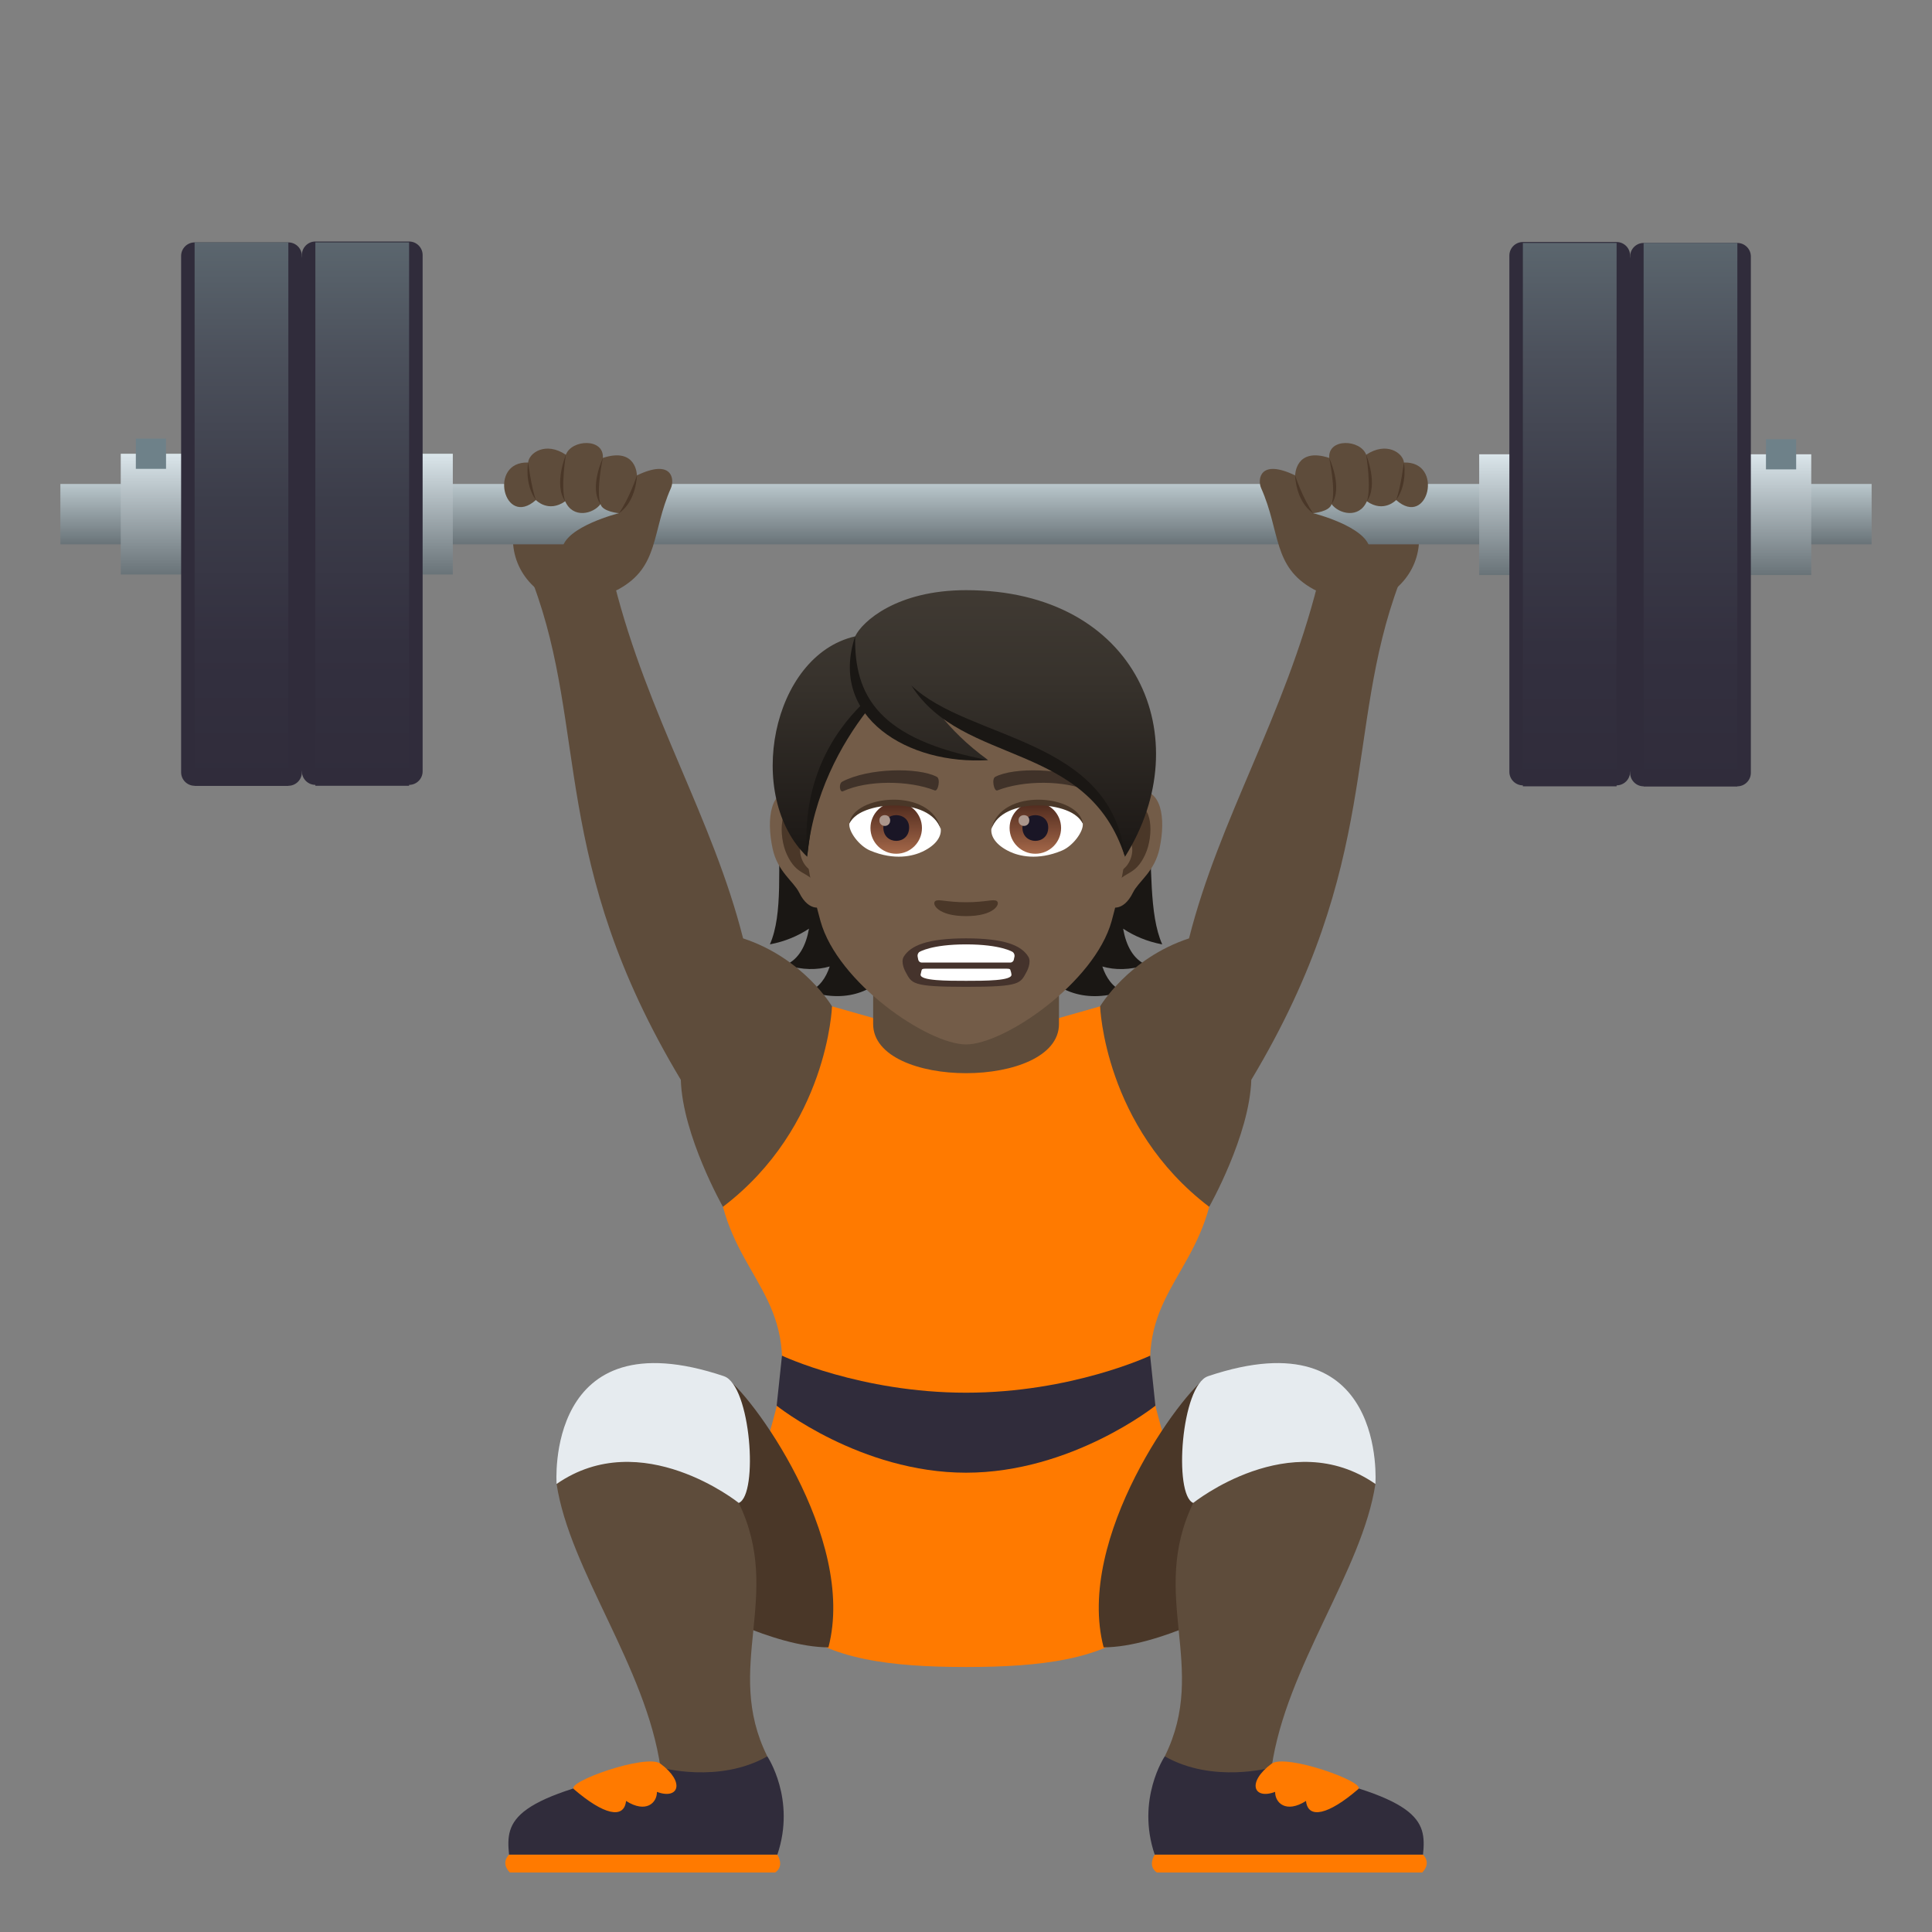 <?xml version="1.0" encoding="utf-8"?>
<!-- Generator: Adobe Illustrator 15.0.0, SVG Export Plug-In . SVG Version: 6.00 Build 0)  -->
<!DOCTYPE svg PUBLIC "-//W3C//DTD SVG 1.1//EN" "http://www.w3.org/Graphics/SVG/1.1/DTD/svg11.dtd">
<svg version="1.1" id="Layer_1" xmlns:x="http://ns.adobe.com/Extensibility/1.0/" xmlns:i="http://ns.adobe.com/AdobeIllustrator/10.0/" xmlns:graph="http://ns.adobe.com/Graphs/1.0/"
	 xmlns="http://www.w3.org/2000/svg" xmlns:xlink="http://www.w3.org/1999/xlink" xmlns:a="http://ns.adobe.com/AdobeSVGViewerExtensions/3.0/"
	 x="0px" y="0px" width="64px" height="64px" viewBox="0 0 64 64" enable-background="new 0 0 64 64" xml:space="preserve">
<rect x="0" y="0" width="64" height="64" fill="#808080" stroke="none"/>
<path fill="#1A1714" d="M37.205,30.764c0.369,0.244,0.797,0.426,1.295,0.52c-0.885-2.014,0.449-6.238-2.285-9.341
	c-3.855,0.115-4.389,12.56,0.986,10.904c-0.342-0.146-0.557-0.449-0.684-0.83c0.414,0.119,0.898,0.123,1.463-0.051
	C37.531,31.772,37.303,31.315,37.205,30.764z"/>
<path fill="#1A1714" d="M27.527,21.942c-2.734,3.104-1.139,7.327-2.023,9.341c0.498-0.094,0.926-0.276,1.295-0.52
	c-0.098,0.551-0.328,1.008-0.775,1.202c0.563,0.174,1.047,0.17,1.461,0.051c-0.125,0.381-0.34,0.684-0.682,0.83
	C32.176,34.502,31.383,22.058,27.527,21.942z"/>
<path fill="#FF7A00" d="M40.057,39.977l-3.613-6.641l-4.441,1.262l-4.441-1.262l-3.613,6.641c0.697,2.613,2.717,3.35,1.662,7.061
	c-2.043,7.193,1.459,8.184,6.393,8.184s8.436-0.99,6.393-8.184C37.34,43.326,39.359,42.59,40.057,39.977z"/>
<path fill="#302C3B" d="M38.1,44.908c0,0-2.598,1.227-6.098,1.227s-6.098-1.227-6.098-1.227l-0.176,1.658
	c0,0,2.773,2.219,6.273,2.219s6.273-2.219,6.273-2.219L38.1,44.908z"/>
<path fill="#5E4C3B" d="M36.443,33.336c0,0,0.939-1.591,2.945-2.251c1.006-3.978,3.156-7.35,4.268-11.763h2.691
	c-1.824,4.871-0.568,9.234-4.896,16.448c-0.057,1.844-1.395,4.207-1.395,4.207C36.576,37.332,36.443,33.336,36.443,33.336z"/>
<path fill="#5E4C3B" d="M27.561,33.336c0,0-0.939-1.591-2.945-2.251c-1.006-3.978-3.156-7.35-4.268-11.763h-2.691
	c1.824,4.871,0.566,9.234,4.896,16.448c0.055,1.844,1.395,4.207,1.395,4.207C27.428,37.332,27.561,33.336,27.561,33.336z"/>
<path fill="#5E4C3B" d="M47.01,17.806c0.033,2.475-3.883,3.42-4,0H47.01z"/>
<path fill="#5E4C3B" d="M16.99,17.806c-0.033,2.475,3.883,3.42,4,0H16.99z"/>
<path fill="#4A3728" d="M23.039,53.121c0,0,2.574,1.449,4.404,1.449c0.951-3.629-2.602-8.473-3.463-8.982L23.039,53.121z"/>
<path fill="#5E4C3B" d="M25.418,58.182c0,0-0.277,1.475-3.539,0.369c-0.477-3.33-3.004-6.52-3.441-9.393
	c0,0,2.734-3.072,6.035,0.629C25.963,52.875,23.947,55.221,25.418,58.182z"/>
<path fill="#E6EBEF" d="M24.473,49.787c0,0-3.217-2.584-6.035-0.629c0,0-0.41-5.572,5.543-3.57
	C24.873,45.889,25.131,49.512,24.473,49.787z"/>
<path fill="#302C3B" d="M25.75,61.439c0.625-1.836-0.332-3.258-0.332-3.258c-1.605,0.914-3.539,0.369-3.539,0.369
	c-4.967,0.969-5.133,1.74-5.016,2.889H25.75z"/>
<path fill="#FF7A00" d="M25.68,62.029c0.322-0.223,0.07-0.59,0.07-0.59h-8.887c0,0-0.297,0.26,0.027,0.59H25.68z"/>
<path fill="#FF7A00" d="M21.873,58.42c-0.484-0.33-3.131,0.615-2.863,0.848c0.988,0.852,1.662,1.004,1.729,0.391
	c0.662,0.42,1.027,0.063,1.023-0.301C22.473,59.627,22.717,59.045,21.873,58.42z"/>
<path fill="#4A3728" d="M40.961,53.121c0,0-2.574,1.449-4.402,1.449c-0.953-3.629,2.6-8.473,3.461-8.982L40.961,53.121z"/>
<path fill="#5E4C3B" d="M38.584,58.182c0,0,0.277,1.475,3.539,0.369c0.477-3.33,3.004-6.52,3.439-9.393c0,0-2.734-3.072-6.035,0.629
	C38.039,52.875,40.053,55.221,38.584,58.182z"/>
<path fill="#E6EBEF" d="M39.527,49.787c0,0,3.217-2.584,6.035-0.629c0,0,0.41-5.572-5.543-3.57
	C39.127,45.889,38.869,49.512,39.527,49.787z"/>
<path fill="#302C3B" d="M38.252,61.439c-0.625-1.836,0.332-3.258,0.332-3.258c1.605,0.914,3.539,0.369,3.539,0.369
	c4.967,0.969,5.133,1.74,5.016,2.889H38.252z"/>
<path fill="#FF7A00" d="M38.322,62.029c-0.322-0.223-0.07-0.59-0.07-0.59h8.887c0,0,0.297,0.26-0.027,0.59H38.322z"/>
<path fill="#FF7A00" d="M42.129,58.42c0.484-0.33,3.131,0.615,2.863,0.848c-0.988,0.852-1.662,1.004-1.729,0.391
	c-0.662,0.42-1.027,0.063-1.023-0.301C41.529,59.627,41.285,59.045,42.129,58.42z"/>
<linearGradient id="SVGID_1_" gradientUnits="userSpaceOnUse" x1="32.001" y1="18.032" x2="32.001" y2="16.032">
	<stop  offset="0" style="stop-color:#697378"/>
	<stop  offset="1" style="stop-color:#BAC7CC"/>
	<a:midPointStop  offset="0" style="stop-color:#697378"/>
	<a:midPointStop  offset="0.5" style="stop-color:#697378"/>
	<a:midPointStop  offset="1" style="stop-color:#BAC7CC"/>
</linearGradient>
<rect x="2" y="16.032" fill="url(#SVGID_1_)" width="60" height="2"/>
<path fill="#5E4C3B" d="M46.25,16.564c0,0-0.408,0.437-0.971,0.042c-0.256,0.582-0.924,0.423-1.17,0.093
	C44.047,16.952,43.498,17,43.498,17s1.756,0.438,1.879,1.173c0.27,1.614-1.365,1.621-1.863,1.348
	c-1.363-0.746-1.088-1.893-1.738-3.354c-0.121-0.273-0.059-0.989,1.127-0.419c0,0,0.006-0.946,1.129-0.579
	c-0.045-0.663,1.033-0.618,1.225-0.105c0.676-0.45,1.223-0.057,1.25,0.258C47.844,15.276,47.314,17.512,46.25,16.564z"/>
<path fill="#4A3728" d="M46.25,16.564c0.158-0.444,0.256-1.243,0.256-1.243S46.641,16.021,46.25,16.564z"/>
<path fill="#4A3728" d="M45.279,16.606c0.158-0.444-0.023-1.543-0.023-1.543S45.67,16.063,45.279,16.606z"/>
<path fill="#4A3728" d="M44.109,16.699c0.158-0.443-0.078-1.53-0.078-1.53S44.498,16.156,44.109,16.699z"/>
<path fill="#4A3728" d="M43.498,17c-0.58-0.394-0.596-1.252-0.596-1.252S43.141,16.486,43.498,17z"/>
<path fill="#5E4C3B" d="M17.752,16.564c0,0,0.408,0.437,0.971,0.042c0.256,0.582,0.924,0.423,1.17,0.093
	C19.955,16.952,20.504,17,20.504,17s-1.756,0.438-1.879,1.173c-0.27,1.614,1.365,1.621,1.863,1.348
	c1.363-0.746,1.088-1.893,1.738-3.354c0.121-0.273,0.059-0.989-1.127-0.419c0,0-0.006-0.946-1.129-0.579
	c0.045-0.663-1.033-0.618-1.225-0.105c-0.676-0.45-1.223-0.057-1.25,0.258C16.158,15.276,16.688,17.512,17.752,16.564z"/>
<path fill="#4A3728" d="M17.752,16.564c-0.158-0.444-0.256-1.243-0.256-1.243S17.361,16.021,17.752,16.564z"/>
<path fill="#4A3728" d="M18.723,16.606c-0.158-0.444,0.023-1.543,0.023-1.543S18.332,16.063,18.723,16.606z"/>
<path fill="#4A3728" d="M19.893,16.699c-0.158-0.443,0.078-1.53,0.078-1.53S19.504,16.156,19.893,16.699z"/>
<path fill="#4A3728" d="M20.504,17c0.58-0.394,0.596-1.252,0.596-1.252S20.861,16.486,20.504,17z"/>
<linearGradient id="SVGID_2_" gradientUnits="userSpaceOnUse" x1="9.5" y1="19.031" x2="9.5" y2="15.031">
	<stop  offset="0" style="stop-color:#697378"/>
	<stop  offset="1" style="stop-color:#DBE6EB"/>
	<a:midPointStop  offset="0" style="stop-color:#697378"/>
	<a:midPointStop  offset="0.5" style="stop-color:#697378"/>
	<a:midPointStop  offset="1" style="stop-color:#DBE6EB"/>
</linearGradient>
<rect x="4" y="15.031" fill="url(#SVGID_2_)" width="11" height="4"/>
<rect x="4.5" y="14.531" fill="#6E8189" width="1" height="1"/>
<path fill="#302C3B" d="M10,25.583c0,0.246-0.201,0.447-0.447,0.447H6.447C6.201,26.03,6,25.829,6,25.583V8.478
	C6,8.231,6.201,8.03,6.447,8.03h3.105C9.799,8.03,10,8.231,10,8.478C10.547,11.97,10.547,22.094,10,25.583z"/>
<path fill="#302C3B" d="M14,25.553C14,25.799,13.799,26,13.553,26h-3.105C10.201,26,10,25.799,10,25.553V8.447
	C10,8.201,10.201,8,10.447,8h3.105C13.799,8,14,8.201,14,8.447V25.553z"/>
<linearGradient id="SVGID_3_" gradientUnits="userSpaceOnUse" x1="8" y1="26.03" x2="8" y2="8.03">
	<stop  offset="0" style="stop-color:#302C3B"/>
	<stop  offset="0.258" style="stop-color:#33303F"/>
	<stop  offset="0.525" style="stop-color:#3C3D4A"/>
	<stop  offset="0.796" style="stop-color:#4C515C"/>
	<stop  offset="1" style="stop-color:#5B666E"/>
	<a:midPointStop  offset="0" style="stop-color:#302C3B"/>
	<a:midPointStop  offset="0.7" style="stop-color:#302C3B"/>
	<a:midPointStop  offset="1" style="stop-color:#5B666E"/>
</linearGradient>
<rect x="6.447" y="8.03" fill="url(#SVGID_3_)" width="3.105" height="18"/>
<linearGradient id="SVGID_4_" gradientUnits="userSpaceOnUse" x1="12" y1="26.03" x2="12" y2="8.03">
	<stop  offset="0" style="stop-color:#302C3B"/>
	<stop  offset="0.258" style="stop-color:#33303F"/>
	<stop  offset="0.525" style="stop-color:#3C3D4A"/>
	<stop  offset="0.796" style="stop-color:#4C515C"/>
	<stop  offset="1" style="stop-color:#5B666E"/>
	<a:midPointStop  offset="0" style="stop-color:#302C3B"/>
	<a:midPointStop  offset="0.7" style="stop-color:#302C3B"/>
	<a:midPointStop  offset="1" style="stop-color:#5B666E"/>
</linearGradient>
<rect x="10.447" y="8.03" fill="url(#SVGID_4_)" width="3.105" height="18"/>
<linearGradient id="SVGID_5_" gradientUnits="userSpaceOnUse" x1="-1954.892" y1="19.049" x2="-1954.892" y2="15.049" gradientTransform="matrix(-1 0 0 1 -1900.392 0)">
	<stop  offset="0" style="stop-color:#697378"/>
	<stop  offset="1" style="stop-color:#DBE6EB"/>
	<a:midPointStop  offset="0" style="stop-color:#697378"/>
	<a:midPointStop  offset="0.5" style="stop-color:#697378"/>
	<a:midPointStop  offset="1" style="stop-color:#DBE6EB"/>
</linearGradient>
<rect x="49" y="15.049" fill="url(#SVGID_5_)" width="11" height="4"/>
<rect x="58.5" y="14.549" fill="#6E8189" width="1" height="1"/>
<path fill="#302C3B" d="M54,25.601c0,0.246,0.201,0.447,0.447,0.447h3.105c0.246,0,0.447-0.201,0.447-0.447V8.495
	c0-0.246-0.201-0.447-0.447-0.447h-3.105C54.201,8.048,54,8.249,54,8.495C53.455,11.987,53.455,22.11,54,25.601z"/>
<path fill="#302C3B" d="M50,25.569c0,0.246,0.201,0.447,0.447,0.447h3.105c0.246,0,0.447-0.201,0.447-0.447V8.464
	c0-0.246-0.201-0.447-0.447-0.447h-3.105C50.201,8.017,50,8.218,50,8.464V25.569z"/>
<linearGradient id="SVGID_6_" gradientUnits="userSpaceOnUse" x1="-1956.392" y1="26.048" x2="-1956.392" y2="8.048" gradientTransform="matrix(-1 0 0 1 -1900.392 0)">
	<stop  offset="0" style="stop-color:#302C3B"/>
	<stop  offset="0.258" style="stop-color:#33303F"/>
	<stop  offset="0.525" style="stop-color:#3C3D4A"/>
	<stop  offset="0.796" style="stop-color:#4C515C"/>
	<stop  offset="1" style="stop-color:#5B666E"/>
	<a:midPointStop  offset="0" style="stop-color:#302C3B"/>
	<a:midPointStop  offset="0.7" style="stop-color:#302C3B"/>
	<a:midPointStop  offset="1" style="stop-color:#5B666E"/>
</linearGradient>
<rect x="54.447" y="8.048" fill="url(#SVGID_6_)" width="3.105" height="18"/>
<linearGradient id="SVGID_7_" gradientUnits="userSpaceOnUse" x1="-1952.392" y1="26.048" x2="-1952.392" y2="8.048" gradientTransform="matrix(-1 0 0 1 -1900.392 0)">
	<stop  offset="0" style="stop-color:#302C3B"/>
	<stop  offset="0.258" style="stop-color:#33303F"/>
	<stop  offset="0.525" style="stop-color:#3C3D4A"/>
	<stop  offset="0.796" style="stop-color:#4C515C"/>
	<stop  offset="1" style="stop-color:#5B666E"/>
	<a:midPointStop  offset="0" style="stop-color:#302C3B"/>
	<a:midPointStop  offset="0.7" style="stop-color:#302C3B"/>
	<a:midPointStop  offset="1" style="stop-color:#5B666E"/>
</linearGradient>
<rect x="50.447" y="8.048" fill="url(#SVGID_7_)" width="3.105" height="18"/>
<path fill="#5E4C3B" d="M28.924,33.92c0,2.174,6.156,2.174,6.156,0c0-0.74,0-2.406,0-2.406h-6.156
	C28.924,31.514,28.924,33.18,28.924,33.92z"/>
<path id="Path_2656_" fill="#735C48" d="M37.625,26.183c-0.871,0.105-1.498,3.016-0.951,3.783c0.076,0.107,0.525,0.278,0.857-0.399
	c0.184-0.375,0.717-0.688,0.881-1.463C38.623,27.112,38.492,26.077,37.625,26.183z"/>
<path id="Path_2655_" fill="#735C48" d="M26.379,26.183c0.871,0.105,1.498,3.016,0.951,3.783c-0.076,0.107-0.525,0.278-0.857-0.399
	c-0.186-0.375-0.717-0.688-0.881-1.463C25.381,27.112,25.512,26.077,26.379,26.183z"/>
<path id="Path_2654_" fill="#4A3728" d="M37.602,26.74c-0.227,0.071-0.475,0.417-0.609,0.991c0.795-0.171,0.596,1.149-0.094,1.175
	c0.006,0.133,0.016,0.27,0.031,0.413c0.332-0.482,0.67-0.289,1.004-1.006C38.236,27.667,38.164,26.564,37.602,26.74z"/>
<path id="Path_2653_" fill="#4A3728" d="M27.012,27.729c-0.135-0.572-0.383-0.918-0.609-0.989c-0.563-0.176-0.635,0.927-0.334,1.573
	c0.336,0.717,0.674,0.523,1.006,1.006c0.016-0.145,0.025-0.281,0.031-0.414C26.422,28.873,26.227,27.569,27.012,27.729z"/>
<path fill="#735C48" d="M32.002,20.588c-3.773,0-5.59,3.066-5.363,7.009c0.047,0.793,0.268,1.937,0.541,2.916
	c0.566,2.037,3.551,4.085,4.822,4.085s4.256-2.048,4.822-4.085c0.271-0.979,0.492-2.123,0.539-2.916
	C37.59,23.654,35.773,20.588,32.002,20.588z"/>
<path id="Path_2652_" fill="#403229" d="M36.1,25.892c-0.863-0.455-2.514-0.479-3.129-0.16c-0.131,0.062-0.045,0.493,0.066,0.452
	c0.857-0.338,2.24-0.346,3.041,0.029C36.186,26.262,36.23,25.955,36.1,25.892z"/>
<path id="Path_2651_" fill="#403229" d="M27.904,25.892c0.861-0.455,2.512-0.479,3.127-0.16c0.133,0.062,0.045,0.493-0.064,0.452
	c-0.859-0.338-2.24-0.346-3.043,0.029C27.816,26.262,27.773,25.955,27.904,25.892z"/>
<path id="Path_2650_" fill="#4A3728" d="M33.02,29.848c-0.107-0.075-0.359,0.04-1.018,0.04s-0.91-0.115-1.018-0.04
	c-0.129,0.091,0.076,0.5,1.018,0.5S33.148,29.938,33.02,29.848z"/>
<path id="Path_2649_" fill="#FFFFFF" d="M31.162,27.445c0.033,0.25-0.137,0.545-0.605,0.767c-0.299,0.141-0.918,0.307-1.732-0.036
	c-0.365-0.153-0.723-0.633-0.689-0.897C28.576,26.447,30.75,26.326,31.162,27.445z"/>
<linearGradient id="Oval_1_" gradientUnits="userSpaceOnUse" x1="-423.904" y1="477.96" x2="-423.904" y2="478.22" gradientTransform="matrix(6.57 0 0 -6.57 2814.78 3168.528)">
	<stop  offset="0" style="stop-color:#A6694A"/>
	<stop  offset="1" style="stop-color:#4F2A1E"/>
	<a:midPointStop  offset="0" style="stop-color:#A6694A"/>
	<a:midPointStop  offset="0.5" style="stop-color:#A6694A"/>
	<a:midPointStop  offset="1" style="stop-color:#4F2A1E"/>
</linearGradient>
<circle id="Oval_218_" fill="url(#Oval_1_)" cx="29.688" cy="27.429" r="0.853"/>
<path id="Path_2648_" fill="#1A1626" d="M29.262,27.413c0,0.59,0.854,0.59,0.854,0C30.115,26.866,29.262,26.866,29.262,27.413z"/>
<path id="Path_2647_" fill="#AB968C" d="M29.131,27.175c0,0.247,0.357,0.247,0.357,0C29.488,26.945,29.131,26.945,29.131,27.175z"/>
<path id="Path_2646_" fill="#4A3728" d="M31.166,27.479c-0.346-1.112-2.709-0.948-3.031-0.2
	C28.254,26.32,30.871,26.068,31.166,27.479z"/>
<path id="Path_2645_" fill="#FFFFFF" d="M32.842,27.445c-0.033,0.25,0.137,0.545,0.605,0.767c0.299,0.141,0.918,0.307,1.732-0.036
	c0.365-0.153,0.721-0.633,0.689-0.897C35.428,26.447,33.254,26.326,32.842,27.445z"/>
<linearGradient id="Oval_2_" gradientUnits="userSpaceOnUse" x1="-425.901" y1="477.96" x2="-425.901" y2="478.22" gradientTransform="matrix(6.57 0 0 -6.57 2832.511 3168.528)">
	<stop  offset="0" style="stop-color:#A6694A"/>
	<stop  offset="1" style="stop-color:#4F2A1E"/>
	<a:midPointStop  offset="0" style="stop-color:#A6694A"/>
	<a:midPointStop  offset="0.5" style="stop-color:#A6694A"/>
	<a:midPointStop  offset="1" style="stop-color:#4F2A1E"/>
</linearGradient>
<circle id="Oval_217_" fill="url(#Oval_2_)" cx="34.297" cy="27.429" r="0.853"/>
<path id="Path_2644_" fill="#1A1626" d="M33.869,27.413c0,0.59,0.855,0.59,0.855,0C34.725,26.866,33.869,26.866,33.869,27.413z"/>
<path id="Path_2643_" fill="#AB968C" d="M33.74,27.175c0,0.247,0.357,0.247,0.357,0C34.098,26.945,33.74,26.945,33.74,27.175z"/>
<path id="Path_2642_" fill="#4A3728" d="M32.838,27.479c0.346-1.112,2.707-0.952,3.031-0.2C35.75,26.32,33.133,26.068,32.838,27.479
	z"/>
<linearGradient id="SVGID_8_" gradientUnits="userSpaceOnUse" x1="31.946" y1="28.38" x2="31.946" y2="19.55">
	<stop  offset="0" style="stop-color:#1A1714"/>
	<stop  offset="0.095" style="stop-color:#1F1B18"/>
	<stop  offset="0.655" style="stop-color:#37322C"/>
	<stop  offset="1" style="stop-color:#403A33"/>
	<a:midPointStop  offset="0" style="stop-color:#1A1714"/>
	<a:midPointStop  offset="0.4" style="stop-color:#1A1714"/>
	<a:midPointStop  offset="1" style="stop-color:#403A33"/>
</linearGradient>
<path fill="url(#SVGID_8_)" d="M32.002,19.55c-2.295,0-3.441,1.038-3.674,1.53c-2.775,0.633-3.668,5.307-1.59,7.3
	c0.258-2.124,0.506-3.489,1.92-4.927c0.826,1.104,2.539,1.725,4.074,1.725c-0.727-0.526-1.223-1.043-1.611-1.524
	c2.563,1.174,5.434,1.926,6.146,4.727C39.732,24.461,37.684,19.55,32.002,19.55z"/>
<path fill="#45332C" d="M34.061,31.686c-0.225-0.361-0.771-0.602-2.059-0.602s-1.834,0.24-2.061,0.602
	c-0.121,0.191,0.053,0.502,0.053,0.502c0.215,0.391,0.184,0.502,2.008,0.502c1.82,0,1.793-0.111,2.008-0.502
	C34.01,32.188,34.184,31.877,34.061,31.686z"/>
<path fill="#FFFFFF" d="M33.607,31.684c0.01-0.055-0.02-0.123-0.063-0.15c0,0-0.391-0.25-1.543-0.25c-1.15,0-1.543,0.25-1.543,0.25
	c-0.045,0.027-0.072,0.096-0.061,0.15l0.02,0.104c0.01,0.055,0.059,0.098,0.111,0.098h2.945c0.051,0,0.102-0.043,0.111-0.098
	L33.607,31.684z"/>
<path fill="#FFFFFF" d="M32.002,32.491c0.631,0,1.529,0,1.504-0.209c-0.002-0.037-0.014-0.08-0.029-0.127
	c-0.012-0.053-0.025-0.066-0.135-0.066c-0.236,0-2.498,0-2.682,0c-0.107,0-0.121,0.014-0.135,0.066
	c-0.012,0.047-0.023,0.09-0.029,0.127C30.473,32.491,31.371,32.491,32.002,32.491z"/>
<path fill="#1A1714" d="M28.328,21.079c-0.035,1.956,0.754,3.42,4.404,4.098C30.115,25.354,27.432,23.772,28.328,21.079z"/>
<path fill="#1A1714" d="M28.557,23.328c-0.953,0.938-2.021,2.566-1.818,5.052c0.189-2.055,1.133-3.745,1.986-4.841
	C28.664,23.474,28.607,23.402,28.557,23.328z"/>
<path fill="#1A1714" d="M30.191,22.708c1.912,1.826,6.615,1.708,7.074,5.672C36.039,24.524,31.881,25.39,30.191,22.708z"/>
</svg>

